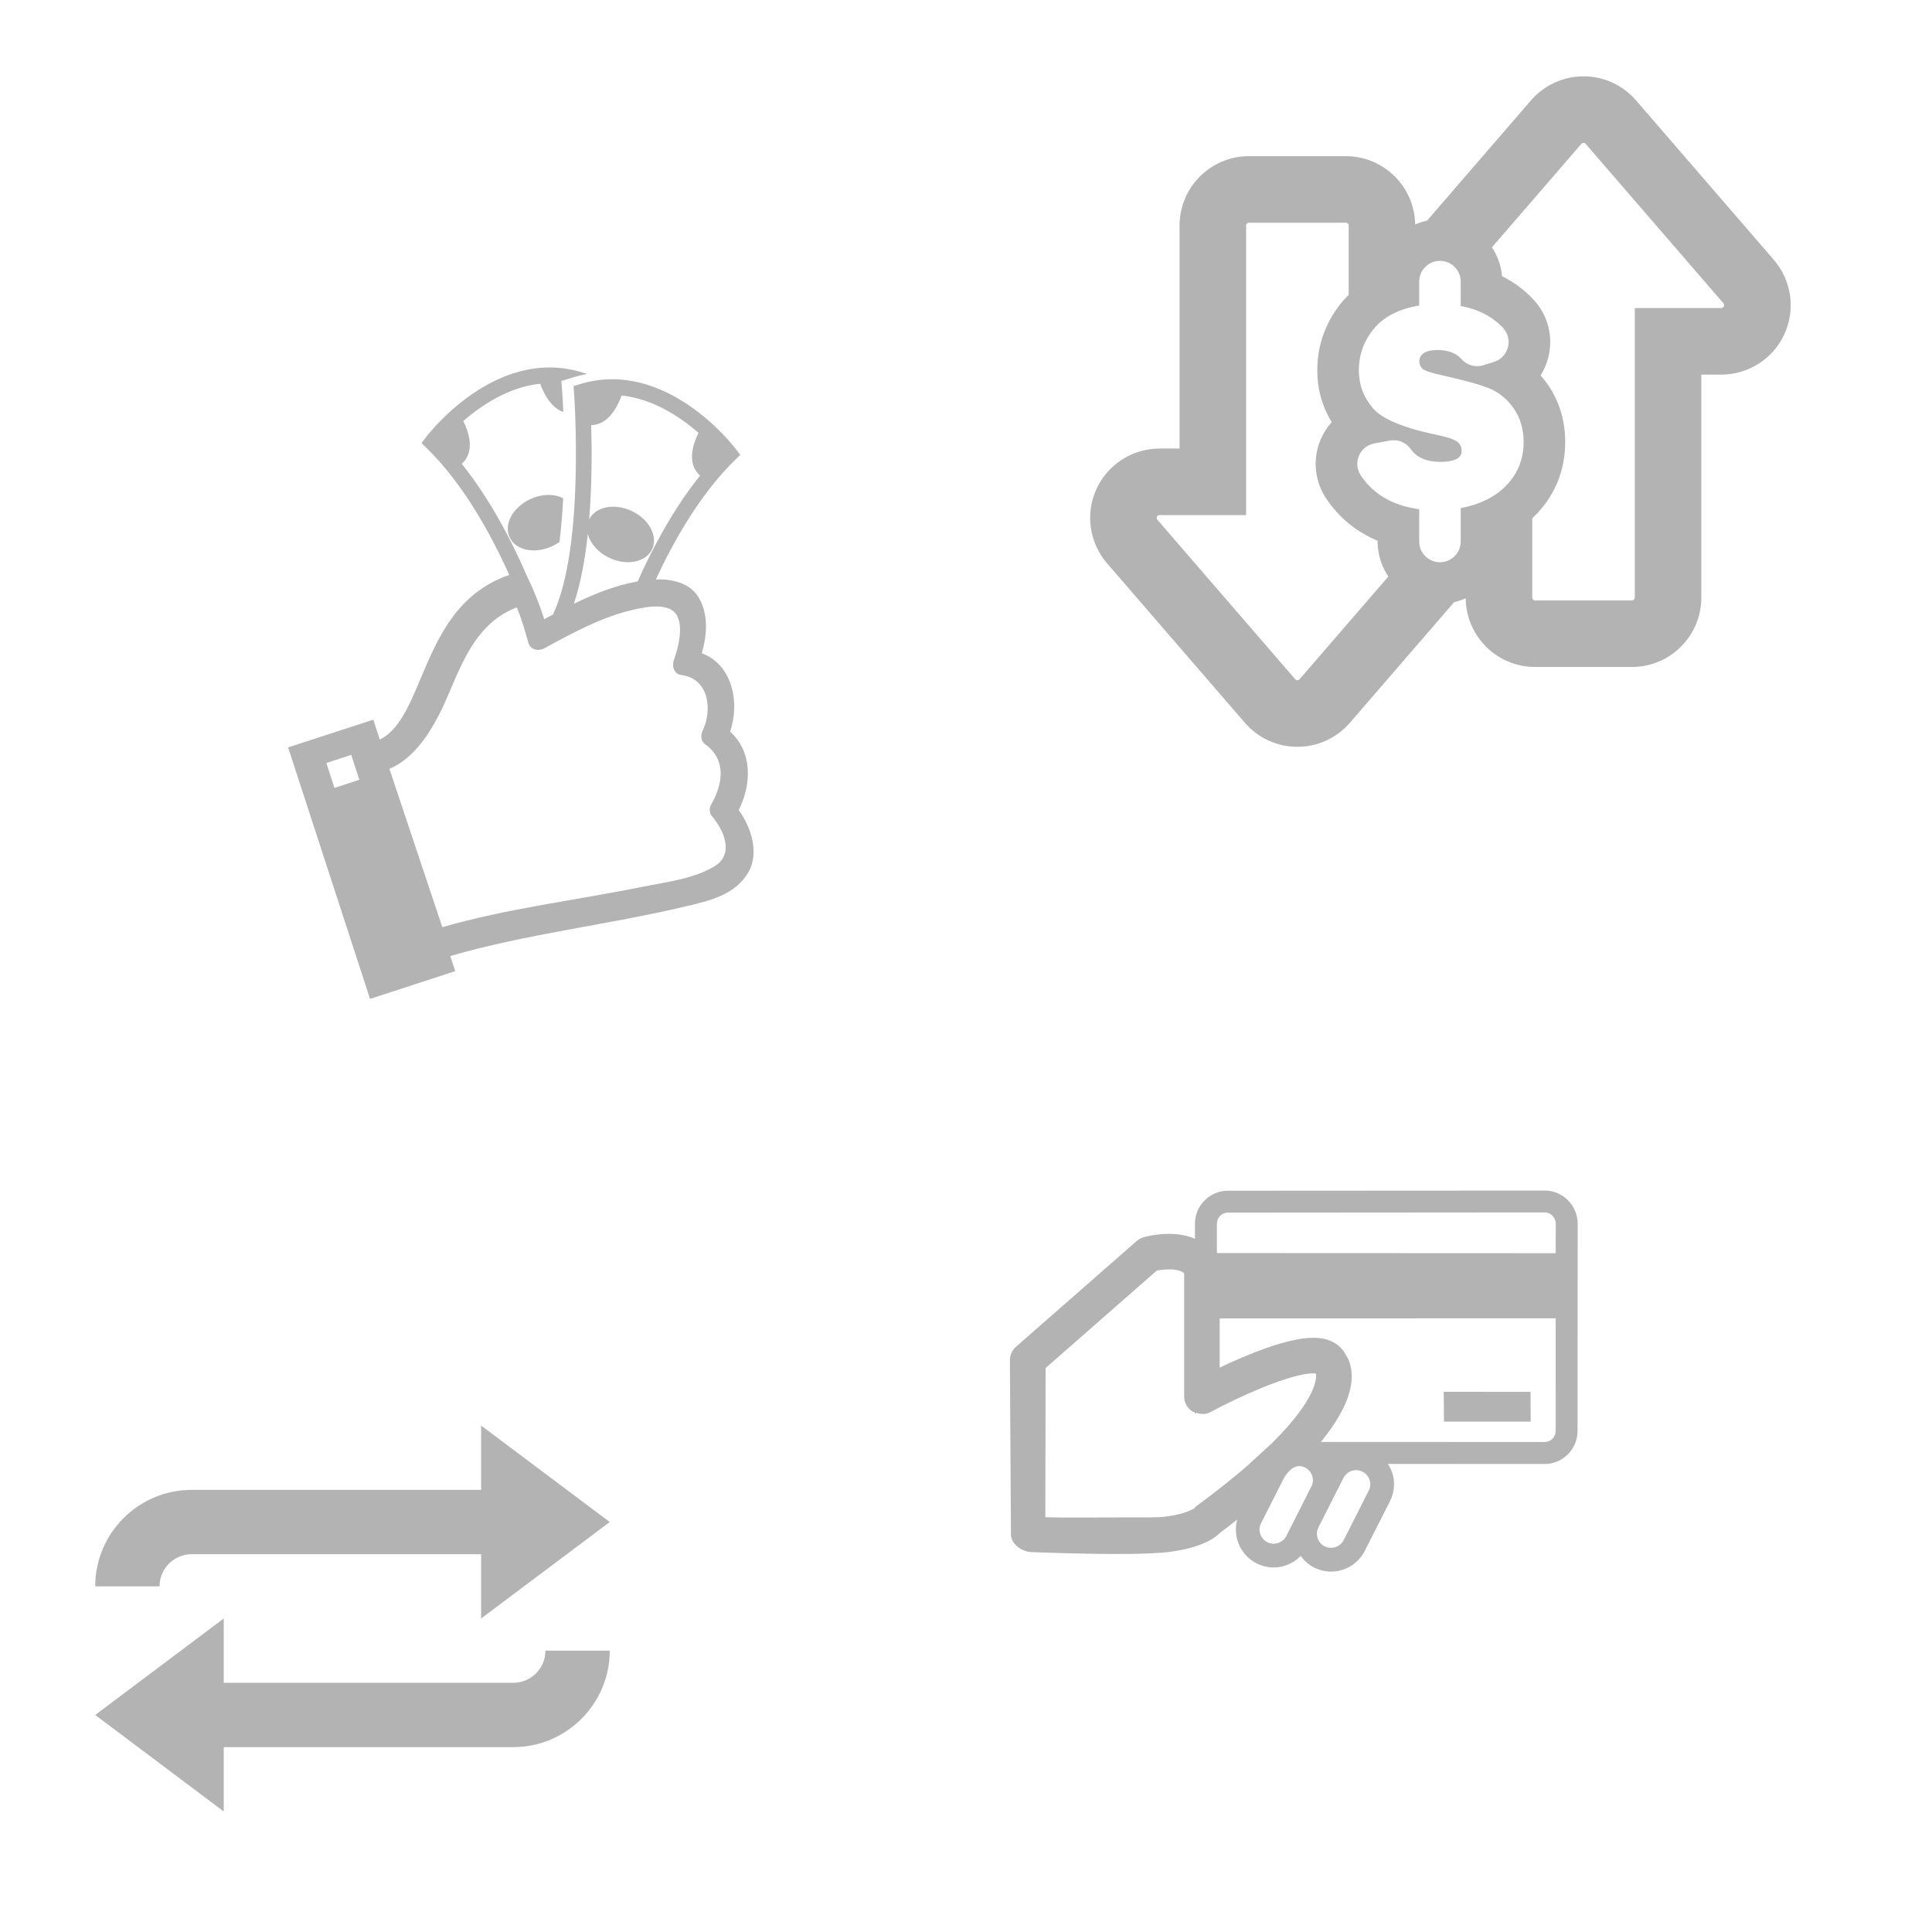 <?xml version="1.0" encoding="UTF-8" standalone="no"?>
<!-- Created with Inkscape (http://www.inkscape.org/) -->
<svg id="svg2" xmlns:rdf="http://www.w3.org/1999/02/22-rdf-syntax-ns#" xmlns="http://www.w3.org/2000/svg" height="400" width="400" version="1.1" xmlns:cc="http://creativecommons.org/ns#" xmlns:dc="http://purl.org/dc/elements/1.1/" viewBox="0 0 400 400">
 <g id="layer1" fill="#b3b3b3" transform="translate(0 -652.36)">
  <g id="g3380" transform="matrix(.392 0 0 .392 225.71 665.05)">
   <path id="path3342" fill="#b3b3b3" d="m361.1 104.88-72.82-84.261c-6.97-8.059-17.07-12.682-27.72-12.682-10.652 0-20.76 4.623-27.722 12.682l-54.912 63.539c-2.178 0.457-4.276 1.131-6.273 1.998-0.32-19.932-16.62-36.051-36.63-36.051h-51.181c-20.201 0-36.637 16.438-36.637 36.639v117.79h-10.587c-14.295 0-27.372 8.4-33.314 21.395-5.953 13.002-3.754 28.393 5.595 39.201l72.813 84.254c6.969 8.059 17.07 12.682 27.72 12.682 10.652 0 20.76-4.623 27.722-12.682l55.042-63.686c2.134-0.496 4.185-1.201 6.137-2.09 0.192 20.041 16.545 36.289 36.632 36.289h51.182c20.201 0 36.638-16.438 36.638-36.639v-117.78h10.586c14.295 0 27.372-8.402 33.315-21.395 5.949-13.002 3.751-28.394-5.598-39.201zm-250.53 221.52c-0.565 0.656-1.69 0.658-2.261 0l-72.816-84.26c-0.381-0.436-0.468-1.061-0.224-1.594 0.241-0.533 0.775-0.875 1.356-0.875h45.731v-152.93c0-0.824 0.668-1.492 1.492-1.492h51.182c0.825 0 1.498 0.668 1.498 1.492v36.59c-1.154 1.131-2.264 2.309-3.308 3.549-8.687 10.346-13.277 22.899-13.277 36.299 0 9.986 2.563 19.166 7.626 27.391-2.402 2.668-4.383 5.754-5.833 9.158-4.333 10.184-3.284 21.777 2.803 31.016 6.677 10.127 15.929 17.727 27.268 22.51v0.377c0 6.842 2.1 13.203 5.685 18.475l-46.93 54.3zm108.16-101.33c-5.781 5.492-13.514 9.154-23.031 10.924v17.639c0 6.055-4.907 10.961-10.965 10.961-6.053 0-10.961-4.906-10.961-10.961v-17.055c-13.89-1.881-24.286-7.9-30.89-17.92-2.023-3.07-2.376-6.945-0.935-10.326 1.438-3.379 4.475-5.818 8.086-6.484l8.276-1.541c4.233-0.785 8.536 0.982 10.998 4.518 3.112 4.475 8.379 6.744 15.657 6.744 11.206 0 11.206-4.455 11.206-5.92 0-2.125-0.797-3.668-2.508-4.861-1.745-1.217-4.927-2.299-9.455-3.221-18.205-3.711-29.934-8.529-34.863-14.318-5.007-5.869-7.436-12.434-7.436-20.066 0-8.287 2.735-15.744 8.132-22.172 5.226-6.219 13.21-10.256 23.73-12.018v-12.623c0-6.055 4.908-10.963 10.961-10.963 6.058 0 10.965 4.908 10.965 10.963v12.859c9.416 1.797 16.769 5.602 22.349 11.572 2.577 2.754 3.557 6.639 2.597 10.285-0.963 3.646-3.729 6.541-7.328 7.664l-5.678 1.777c-4.118 1.293-8.61 0.041-11.477-3.186-2.857-3.221-7.095-4.855-12.6-4.855-4.434 0-9.72 1.057-9.72 6.084 0 1.424 0.547 2.709 1.575 3.717 1.082 1.053 4.235 2.172 9.373 3.318 11.856 2.594 20.522 4.961 25.709 7.023 5.261 2.096 9.69 5.688 13.176 10.678 3.483 4.98 5.254 10.955 5.254 17.746 0.002 9.511-3.429 17.591-10.197 24.018zm116-95.619c-0.241 0.535-0.775 0.875-1.357 0.875h-45.731v152.93c0 0.824-0.668 1.492-1.492 1.492h-51.182c-0.825 0-1.498-0.668-1.498-1.492v-41.908c0.128-0.119 0.259-0.232 0.388-0.354 11.143-10.586 17.033-24.396 17.033-39.941 0-11.229-3.188-21.717-9.212-30.318-1.192-1.709-2.456-3.324-3.788-4.846 1.761-2.803 3.116-5.895 3.989-9.203 2.903-11.021-0.009-22.572-7.791-30.887-4.728-5.057-10.265-9.162-16.553-12.291-0.483-5.605-2.386-10.811-5.335-15.264l47.23-54.642c0.283-0.328 0.697-0.516 1.132-0.516 0.434 0 0.844 0.189 1.129 0.518l72.816 84.258c0.382 0.435 0.469 1.06 0.225 1.593z"/>
  </g>
  <g id="g3443" transform="matrix(1.046 0 0 1.046 42.471 728.44)">
   <g id="g3399" fill="#b3b3b3">
    <g id="g3401" fill="#b3b3b3">
     <path id="path3403" d="m105.62 87.618c2.568-5.21 2.736-11.492-1.707-15.548 2.006-5.902 0.354-13.309-5.609-15.5 1.062-3.636 1.342-7.725-0.587-10.992-1.741-2.949-5.287-3.719-8.497-3.634 3.49-7.532 8.768-16.931 15.723-23.692l0.978-0.949-0.822-1.087c-0.56-0.744-13.963-18.163-31.004-12.89l-1.177 0.364 0.093 1.227c0.024 0.31 2.218 30.509-4.166 43.979-0.578 0.309-1.153 0.618-1.722 0.927-0.932-2.884-2.075-5.787-3.441-8.569-2.778-6.436-7.078-14.921-12.894-22.191 2.744-2.411 1.345-6.371 0.307-8.458 3.642-3.166 9.018-6.734 15.224-7.383 0.61 1.704 2.032 4.724 4.577 5.597-0.095-2.248-0.194-3.623-0.2-3.687l-0.185-2.452 2.349-0.728c0.912-0.282 1.834-0.492 2.762-0.663l-0.961-0.297c-17.043-5.272-30.447 12.146-31.009 12.89l-0.822 1.087 0.976 0.95c7.411 7.205 12.921 17.407 16.389 25.152-10.391 3.558-14.177 12.531-17.517 20.448-2.32 5.501-4.35 10.301-8.111 12.136l-0.125-0.381-1.16-3.562-16.858 5.492 16.218 49.779 16.859-5.492-0.975-2.993c15.287-4.436 31.205-6.159 46.669-9.845 4.75-1.132 9.687-2.249 12.308-6.694 2.23-3.775 0.602-8.925-1.879-12.341zm-80.021-4.399-1.605-4.927 4.924-1.604 1.605 4.925-4.924 1.606zm50.147-50.302c0.451 1.879 2.025 3.732 4.324 4.798 3.457 1.601 7.227 0.813 8.418-1.763 1.194-2.574-0.642-5.96-4.098-7.562-3.423-1.585-7.148-0.824-8.38 1.691 0.571-6.966 0.548-13.837 0.403-18.679 3.471-0.009 5.304-3.843 6.022-5.847 6.205 0.649 11.581 4.218 15.224 7.383-1.039 2.087-2.438 6.046 0.307 8.458-5.45 6.813-9.564 14.686-12.346 20.947-4.325 0.763-8.569 2.453-12.633 4.429 1.365-4.077 2.232-8.918 2.759-13.855zm-15.322 8.66c-0.008 0.011-0.015 0.021-0.023 0.032l-0.117-0.343c0.047 0.104 0.095 0.21 0.14 0.311zm40.445 57.131c-4.021 2.49-9.832 3.179-14.367 4.098-12.852 2.606-26.941 4.316-39.551 7.984l-10.478-31.353c5.846-2.435 9.388-9.26 11.933-15.295 2.872-6.809 5.852-13.832 13.292-16.653 0.928 2.251 1.545 4.396 2.291 7.016 0.396 1.393 1.996 1.717 3.135 1.094 6.005-3.281 12.513-6.824 19.359-8.003 0.049 0.017 0.1 0.028 0.148 0.047 0.012-0.026 0.023-0.054 0.033-0.08 0.115-0.019 0.228-0.043 0.343-0.06 2.073-0.319 5.433-0.531 6.489 1.806 0.791 1.748 0.513 3.83 0.141 5.644-0.219 1.066-0.734 2.67-0.84 2.931-0.462 1.135-0.02 2.815 1.417 2.986 5.495 0.651 6.28 6.889 4.21 11.146-0.376 0.772-0.292 1.964 0.473 2.505 4.348 3.07 3.627 7.937 1.211 12.087-0.334 0.572-0.332 1.576 0.118 2.097 2.382 2.756 4.606 7.548 0.642 10.003z"/>
     <path id="path3405" d="m64.365 26.057c-3.456 1.602-5.292 4.988-4.098 7.562 1.192 2.575 4.961 3.364 8.418 1.763 0.525-0.243 1.006-0.532 1.452-0.849 0.356-2.846 0.589-5.781 0.733-8.646-1.727-0.899-4.184-0.905-6.505 0.17z"/>
    </g>
   </g>
  </g>
  <g id="g3510" transform="matrix(3.329 0 0 3.329 19.714 934.19)">
   <g id="g3465" fill="#b3b3b3">
    <g id="loop_x5F_alt4" fill="#b3b3b3">
     <g id="g3468" fill="#b3b3b3">
      <path id="path3470" d="m28 18c0 1.102-0.898 2-2 2h-18.008v-4l-7.992 6 7.992 6v-4h18.008c3.309 0 6-2.695 6-6h-4z"/>
      <path id="path3472" d="m6 12h18v4l8-6-8-6v4h-18c-3.309 0-6 2.688-6 6h4c0-1.102 0.898-2 2-2z"/>
     </g>
    </g>
   </g>
  </g>
  <g id="g3577" transform="matrix(6.196 0 0 6.196 209.09 879.52)">
   <g id="g3533" fill="#b3b3b3">
    <g id="g3535" fill="#b3b3b3">
     <path id="path3537" d="m17.873 3.12-10.589 0.006c-0.607-0.001-1.101 0.493-1.1 1.101v0.505c-0.225-0.097-0.504-0.165-0.86-0.165-0.445 0-0.814 0.1-0.855 0.113-0.086 0.024-0.164 0.066-0.231 0.125l-4.036 3.536c-0.132 0.117-0.206 0.286-0.202 0.462l0.035 5.821c0.008 0.31 0.364 0.563 0.675 0.577 0.016 0 1.521 0.063 2.851 0.063 0.811 0 1.383-0.021 1.748-0.067 1.064-0.134 1.529-0.448 1.722-0.648 0.2-0.146 0.378-0.29 0.564-0.434-0.155 0.568 0.104 1.187 0.648 1.462 0.176 0.09 0.374 0.138 0.57 0.138 0.349 0 0.669-0.145 0.903-0.385 0.115 0.156 0.261 0.292 0.445 0.387 0.177 0.087 0.374 0.135 0.571 0.135 0.478 0 0.91-0.267 1.126-0.693l0.837-1.648c0.153-0.302 0.185-0.645 0.079-0.965-0.034-0.104-0.088-0.201-0.148-0.291l5.239 0.003c0.607 0 1.102-0.494 1.103-1.1l0.004-6.924c0.001-0.609-0.492-1.114-1.099-1.114zm-7.801 9.892-0.835 1.65c-0.113 0.228-0.407 0.325-0.636 0.21-0.233-0.119-0.326-0.405-0.209-0.637l0.687-1.353s0.225-0.549 0.584-0.555c0.07 0.002 0.138 0.017 0.202 0.05 0.112 0.058 0.196 0.153 0.235 0.274 0.04 0.121 0.032 0.248-0.028 0.361zm-1.316-1.451-0.755 0.692h0.007c-0.473 0.41-1.036 0.865-1.729 1.377-0.052 0.038-0.056 0.034-0.093 0.086-0.002 0.002-0.231 0.206-1.021 0.304-0.216 0.027-0.668 0.023-1.603 0.023-0.813 0-1.825 0.012-2.378-0.007l0.009-4.986 3.714-3.255c0.1-0.019 0.252-0.041 0.417-0.041 0.242 0 0.409 0.043 0.499 0.132v4.116c0 0.209 0.11 0.401 0.29 0.509 0.021 0.012 0.045 0.01 0.067 0.02v0.044l0.055-0.028c0.153 0.051 0.318 0.058 0.464-0.023 0.923-0.5 2.672-1.295 3.434-1.295 0.034 0 0.063 0 0.083 0.004 0.003 0.007 0.006 0.011 0.01 0.017 0.016 0.079 0.092 0.765-1.47 2.311zm3.233 1.589-0.835 1.65c-0.114 0.228-0.409 0.324-0.637 0.209-0.232-0.117-0.324-0.404-0.207-0.636l0.836-1.65c0.081-0.16 0.242-0.261 0.422-0.261 0.075 0 0.147 0.019 0.215 0.053 0.114 0.058 0.197 0.155 0.235 0.273 0.04 0.122 0.031 0.249-0.029 0.362zm6.247-1.995c-0.001 0.205-0.165 0.367-0.367 0.367l-7.476-0.002c0.611-0.754 0.962-1.43 1.02-2.016 0.043-0.464-0.094-0.76-0.195-0.907-0.125-0.236-0.419-0.557-1.085-0.557-0.871 0-2.229 0.57-3.124 0.996v-1.643l11.228-0.003-0.001 3.765zm0.001-5.941-11.32-0.005v-0.984c0-0.203 0.164-0.367 0.366-0.367l10.59-0.008c0.2 0 0.367 0.178 0.367 0.38l-0.003 0.984z"/>
     <polygon id="polygon3539" points="14.496 9.845 14.505 10.842 17.403 10.842 17.395 9.847"/>
    </g>
   </g>
  </g>
 </g>
</svg>
